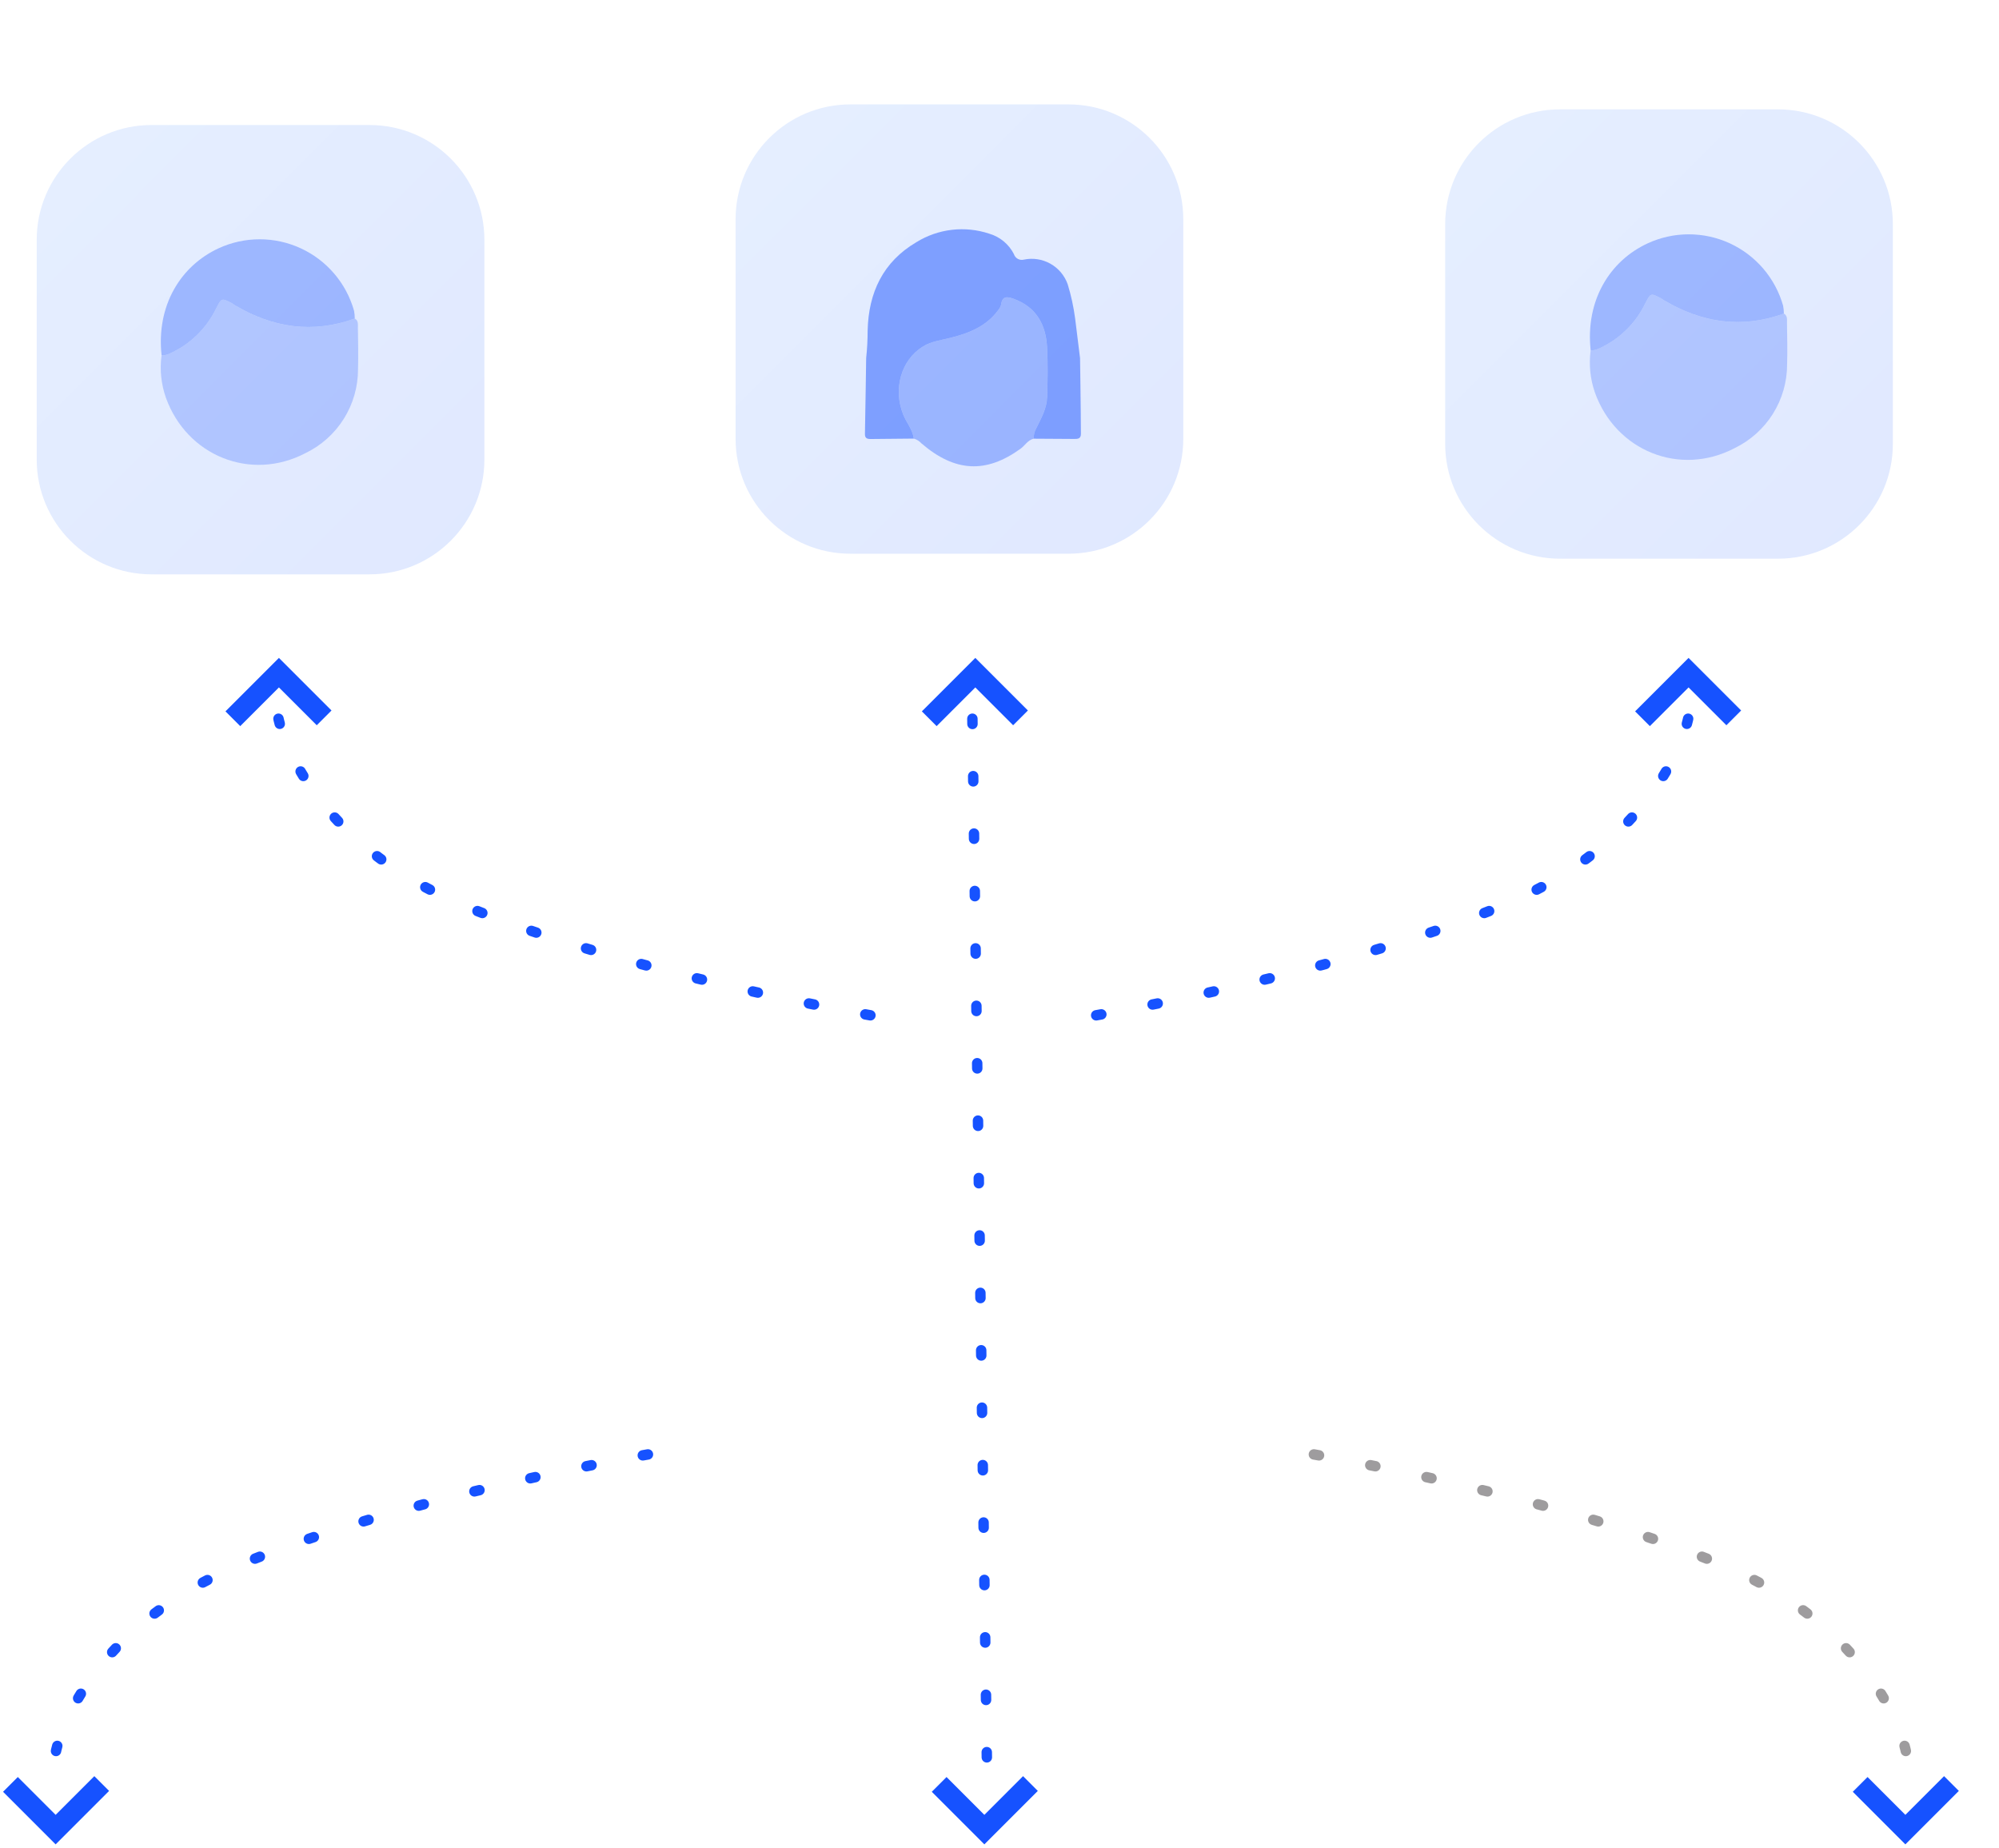 <svg width="383" height="354" viewBox="0 0 383 354" fill="none" xmlns="http://www.w3.org/2000/svg">
<path d="M10.734 335.458C10.734 335.458 15.071 312.899 45.734 299.891C76.397 286.883 124.25 278.623 124.25 278.623" stroke="#1652FF" stroke-width="2" stroke-miterlimit="10" stroke-linecap="round" stroke-dasharray="1 10"/>
<path d="M365.147 335.458C365.147 335.458 360.809 312.899 330.147 299.891C299.485 286.883 251.63 278.623 251.63 278.623" stroke="#9E9C9E" stroke-width="2" stroke-miterlimit="10" stroke-linecap="round" stroke-dasharray="1 10"/>
<path d="M323.439 137.697C323.439 137.697 319.101 160.256 288.439 173.265C257.777 186.274 209.922 194.533 209.922 194.533" stroke="#1652FF" stroke-width="2" stroke-miterlimit="10" stroke-linecap="round" stroke-dasharray="1 10"/>
<path d="M53.358 137.697C53.358 137.697 57.695 160.256 88.358 173.265C119.021 186.274 166.874 194.533 166.874 194.533" stroke="#1652FF" stroke-width="2" stroke-miterlimit="10" stroke-linecap="round" stroke-dasharray="1 10"/>
<path d="M186.306 137.698L189.158 342.737" stroke="#1652FF" stroke-width="2" stroke-miterlimit="10" stroke-linecap="round" stroke-dasharray="1 10"/>
<path d="M44.613 137.698L53.44 128.871L62.101 137.532" stroke="#1652FF" stroke-width="4" stroke-miterlimit="10"/>
<path d="M178.038 137.698L186.865 128.871L195.526 137.532" stroke="#1652FF" stroke-width="4" stroke-miterlimit="10"/>
<path d="M314.694 137.698L323.521 128.871L332.182 137.532" stroke="#1652FF" stroke-width="4" stroke-miterlimit="10"/>
<path d="M373.89 341.694L365.062 350.522L356.401 341.861" stroke="#1652FF" stroke-width="4" stroke-miterlimit="10"/>
<path d="M197.427 341.694L188.6 350.522L179.939 341.861" stroke="#1652FF" stroke-width="4" stroke-miterlimit="10"/>
<path d="M19.488 341.694L10.661 350.522L2 341.861" stroke="#1652FF" stroke-width="4" stroke-miterlimit="10"/>
<path d="M70.808 23.951H29.034C16.884 23.951 7.034 33.801 7.034 45.951V88.035C7.034 100.185 16.884 110.035 29.034 110.035H70.808C82.958 110.035 92.808 100.185 92.808 88.035V45.951C92.808 33.801 82.958 23.951 70.808 23.951Z" fill="white"/>
<path d="M70.808 23.951H29.034C16.884 23.951 7.034 33.801 7.034 45.951V88.035C7.034 100.185 16.884 110.035 29.034 110.035H70.808C82.958 110.035 92.808 100.185 92.808 88.035V45.951C92.808 33.801 82.958 23.951 70.808 23.951Z" fill="url(#paint0_linear)"/>
<g opacity="0.701">
<g opacity="0.701">
<path opacity="0.5" d="M67.972 61.019C68.709 61.441 68.56 62.177 68.572 62.819C68.603 65.455 68.678 68.095 68.595 70.729C68.603 74.089 67.66 77.382 65.876 80.229C64.092 83.076 61.539 85.36 58.512 86.818C48.027 92.298 35.787 87.333 31.782 76.184C30.87 73.582 30.587 70.801 30.958 68.069C31.454 68.083 31.945 67.982 32.396 67.776C36.367 66.032 39.578 62.919 41.445 59.004C42.451 57.073 42.458 57.073 44.371 58.055C44.618 58.181 44.834 58.366 45.071 58.508C52.325 62.803 59.925 63.951 67.972 61.019Z" fill="#1652FF"/>
<path opacity="0.701" d="M67.972 61.019C59.925 63.951 52.325 62.799 45.072 58.511C44.832 58.369 44.617 58.185 44.372 58.058C42.459 57.076 42.452 57.076 41.446 59.007C39.579 62.922 36.367 66.035 32.397 67.779C31.946 67.985 31.454 68.086 30.959 68.072C29.924 58.54 34.6 50.934 41.881 47.572C44.346 46.434 47.029 45.845 49.744 45.843C52.459 45.842 55.142 46.429 57.608 47.565C60.074 48.7 62.265 50.356 64.029 52.42C65.794 54.483 67.09 56.905 67.829 59.517C67.925 60.011 67.973 60.514 67.972 61.017V61.019Z" fill="#1652FF"/>
</g>
</g>
<g filter="url(#filter0_d)">
<path d="M343.664 23.951H301.89C289.74 23.951 279.89 33.801 279.89 45.951V88.035C279.89 100.185 289.74 110.035 301.89 110.035H343.664C355.814 110.035 365.664 100.185 365.664 88.035V45.951C365.664 33.801 355.814 23.951 343.664 23.951Z" fill="url(#paint1_linear)"/>
</g>
<g opacity="0.701">
<g opacity="0.701">
<path opacity="0.5" d="M341.779 60.069C342.516 60.491 342.367 61.227 342.379 61.869C342.41 64.505 342.485 67.145 342.402 69.779C342.41 73.139 341.467 76.432 339.683 79.279C337.899 82.126 335.346 84.41 332.319 85.868C321.834 91.348 309.594 86.383 305.589 75.234C304.677 72.632 304.395 69.851 304.765 67.119C305.261 67.133 305.753 67.032 306.203 66.826C310.174 65.082 313.385 61.968 315.252 58.054C316.258 56.123 316.265 56.123 318.178 57.105C318.425 57.231 318.641 57.416 318.878 57.558C326.132 61.853 333.732 63.001 341.779 60.069Z" fill="#1652FF"/>
<path opacity="0.701" d="M341.779 60.069C333.732 63.001 326.132 61.849 318.879 57.561C318.639 57.419 318.424 57.235 318.179 57.108C316.266 56.126 316.259 56.126 315.253 58.057C313.386 61.971 310.175 65.085 306.204 66.829C305.753 67.035 305.262 67.136 304.766 67.122C303.731 57.59 308.407 49.984 315.688 46.622C318.153 45.484 320.836 44.895 323.551 44.893C326.266 44.892 328.949 45.479 331.415 46.614C333.881 47.75 336.072 49.406 337.837 51.47C339.601 53.533 340.897 55.955 341.636 58.567C341.732 59.061 341.78 59.564 341.779 60.067V60.069Z" fill="#1652FF"/>
</g>
</g>
<g filter="url(#filter1_d)">
<path d="M207.711 23H165.937C153.787 23 143.937 32.85 143.937 45V87.084C143.937 99.234 153.787 109.084 165.937 109.084H207.711C219.861 109.084 229.711 99.234 229.711 87.084V45C229.711 32.85 219.861 23 207.711 23Z" fill="url(#paint2_linear)"/>
</g>
<g opacity="0.701">
<path opacity="0.701" d="M166.235 63.312C166.413 56.046 169.181 50.156 175.589 46.39C177.655 45.114 179.976 44.308 182.387 44.028C184.799 43.749 187.242 44.002 189.545 44.771C190.554 45.066 191.493 45.564 192.303 46.235C193.113 46.906 193.777 47.734 194.255 48.671C194.374 49.059 194.638 49.386 194.992 49.586C195.345 49.785 195.762 49.841 196.155 49.742C197.891 49.375 199.701 49.652 201.249 50.52C202.796 51.389 203.975 52.789 204.567 54.462C205.225 56.609 205.702 58.807 205.993 61.033L206.934 68.613C206.934 68.613 207.083 78.278 207.099 83.113C207.099 84.078 206.491 84.1 205.809 84.096L198.068 84.048C198.027 83.357 198.186 82.669 198.527 82.066C199.477 80.161 200.563 78.247 200.627 76.066C200.727 72.893 200.787 69.708 200.616 66.541C200.382 62.212 198.582 58.841 194.222 57.251C192.935 56.783 192.022 56.704 191.804 58.387C191.709 58.752 191.53 59.09 191.283 59.375C189.056 62.475 185.765 63.79 182.246 64.69C180.388 65.166 178.446 65.372 176.775 66.421C172.636 69.021 171.103 74.507 173.035 79.376C173.664 80.958 174.854 82.284 175.091 84.03C172.343 84.054 169.597 84.07 166.849 84.108C166.164 84.117 165.701 83.985 165.718 83.149C165.818 78.305 165.952 68.617 165.952 68.617C166.142 66.857 166.237 65.088 166.235 63.317V63.312Z" fill="#1652FF"/>
<path opacity="0.502" d="M175.091 84.029C174.854 82.283 173.664 80.957 173.035 79.375C171.102 74.506 172.635 69.018 176.775 66.42C178.449 65.371 180.389 65.165 182.246 64.689C185.765 63.789 189.056 62.475 191.283 59.374C191.53 59.089 191.709 58.751 191.804 58.386C192.028 56.703 192.936 56.786 194.222 57.25C198.582 58.839 200.381 62.211 200.616 66.54C200.787 69.706 200.724 72.892 200.627 76.065C200.561 78.25 199.475 80.165 198.527 82.065C198.186 82.668 198.027 83.356 198.068 84.047C196.925 84.291 196.395 85.347 195.536 85.969C188.916 90.755 182.968 90.453 176.559 84.957C176.165 84.518 175.657 84.197 175.091 84.029V84.029Z" fill="#1652FF"/>
</g>
<defs>
<filter id="filter0_d" x="256.89" y="0.951" width="125.774" height="126.084" filterUnits="userSpaceOnUse" color-interpolation-filters="sRGB">
<feFlood flood-opacity="0" result="BackgroundImageFix"/>
<feColorMatrix in="SourceAlpha" type="matrix" values="0 0 0 0 0 0 0 0 0 0 0 0 0 0 0 0 0 0 127 0"/>
<feOffset dx="-3" dy="-3"/>
<feGaussianBlur stdDeviation="10"/>
<feColorMatrix type="matrix" values="0 0 0 0 1 0 0 0 0 1 0 0 0 0 1 0 0 0 1 0"/>
<feBlend mode="normal" in2="BackgroundImageFix" result="effect1_dropShadow"/>
<feBlend mode="normal" in="SourceGraphic" in2="effect1_dropShadow" result="shape"/>
</filter>
<filter id="filter1_d" x="120.937" y="0" width="125.774" height="126.084" filterUnits="userSpaceOnUse" color-interpolation-filters="sRGB">
<feFlood flood-opacity="0" result="BackgroundImageFix"/>
<feColorMatrix in="SourceAlpha" type="matrix" values="0 0 0 0 0 0 0 0 0 0 0 0 0 0 0 0 0 0 127 0"/>
<feOffset dx="-3" dy="-3"/>
<feGaussianBlur stdDeviation="10"/>
<feColorMatrix type="matrix" values="0 0 0 0 1 0 0 0 0 1 0 0 0 0 1 0 0 0 1 0"/>
<feBlend mode="normal" in2="BackgroundImageFix" result="effect1_dropShadow"/>
<feBlend mode="normal" in="SourceGraphic" in2="effect1_dropShadow" result="shape"/>
</filter>
<linearGradient id="paint0_linear" x1="92.808" y1="110.035" x2="-21.168" y2="-3.873" gradientUnits="userSpaceOnUse">
<stop stop-color="#E0E8FF"/>
<stop offset="1" stop-color="#E7F1FF"/>
</linearGradient>
<linearGradient id="paint1_linear" x1="365.664" y1="110.035" x2="251.688" y2="-3.873" gradientUnits="userSpaceOnUse">
<stop stop-color="#E0E8FF"/>
<stop offset="1" stop-color="#E7F1FF"/>
</linearGradient>
<linearGradient id="paint2_linear" x1="229.711" y1="109.084" x2="115.735" y2="-4.824" gradientUnits="userSpaceOnUse">
<stop stop-color="#E0E8FF"/>
<stop offset="1" stop-color="#E7F1FF"/>
</linearGradient>
</defs>
</svg>
